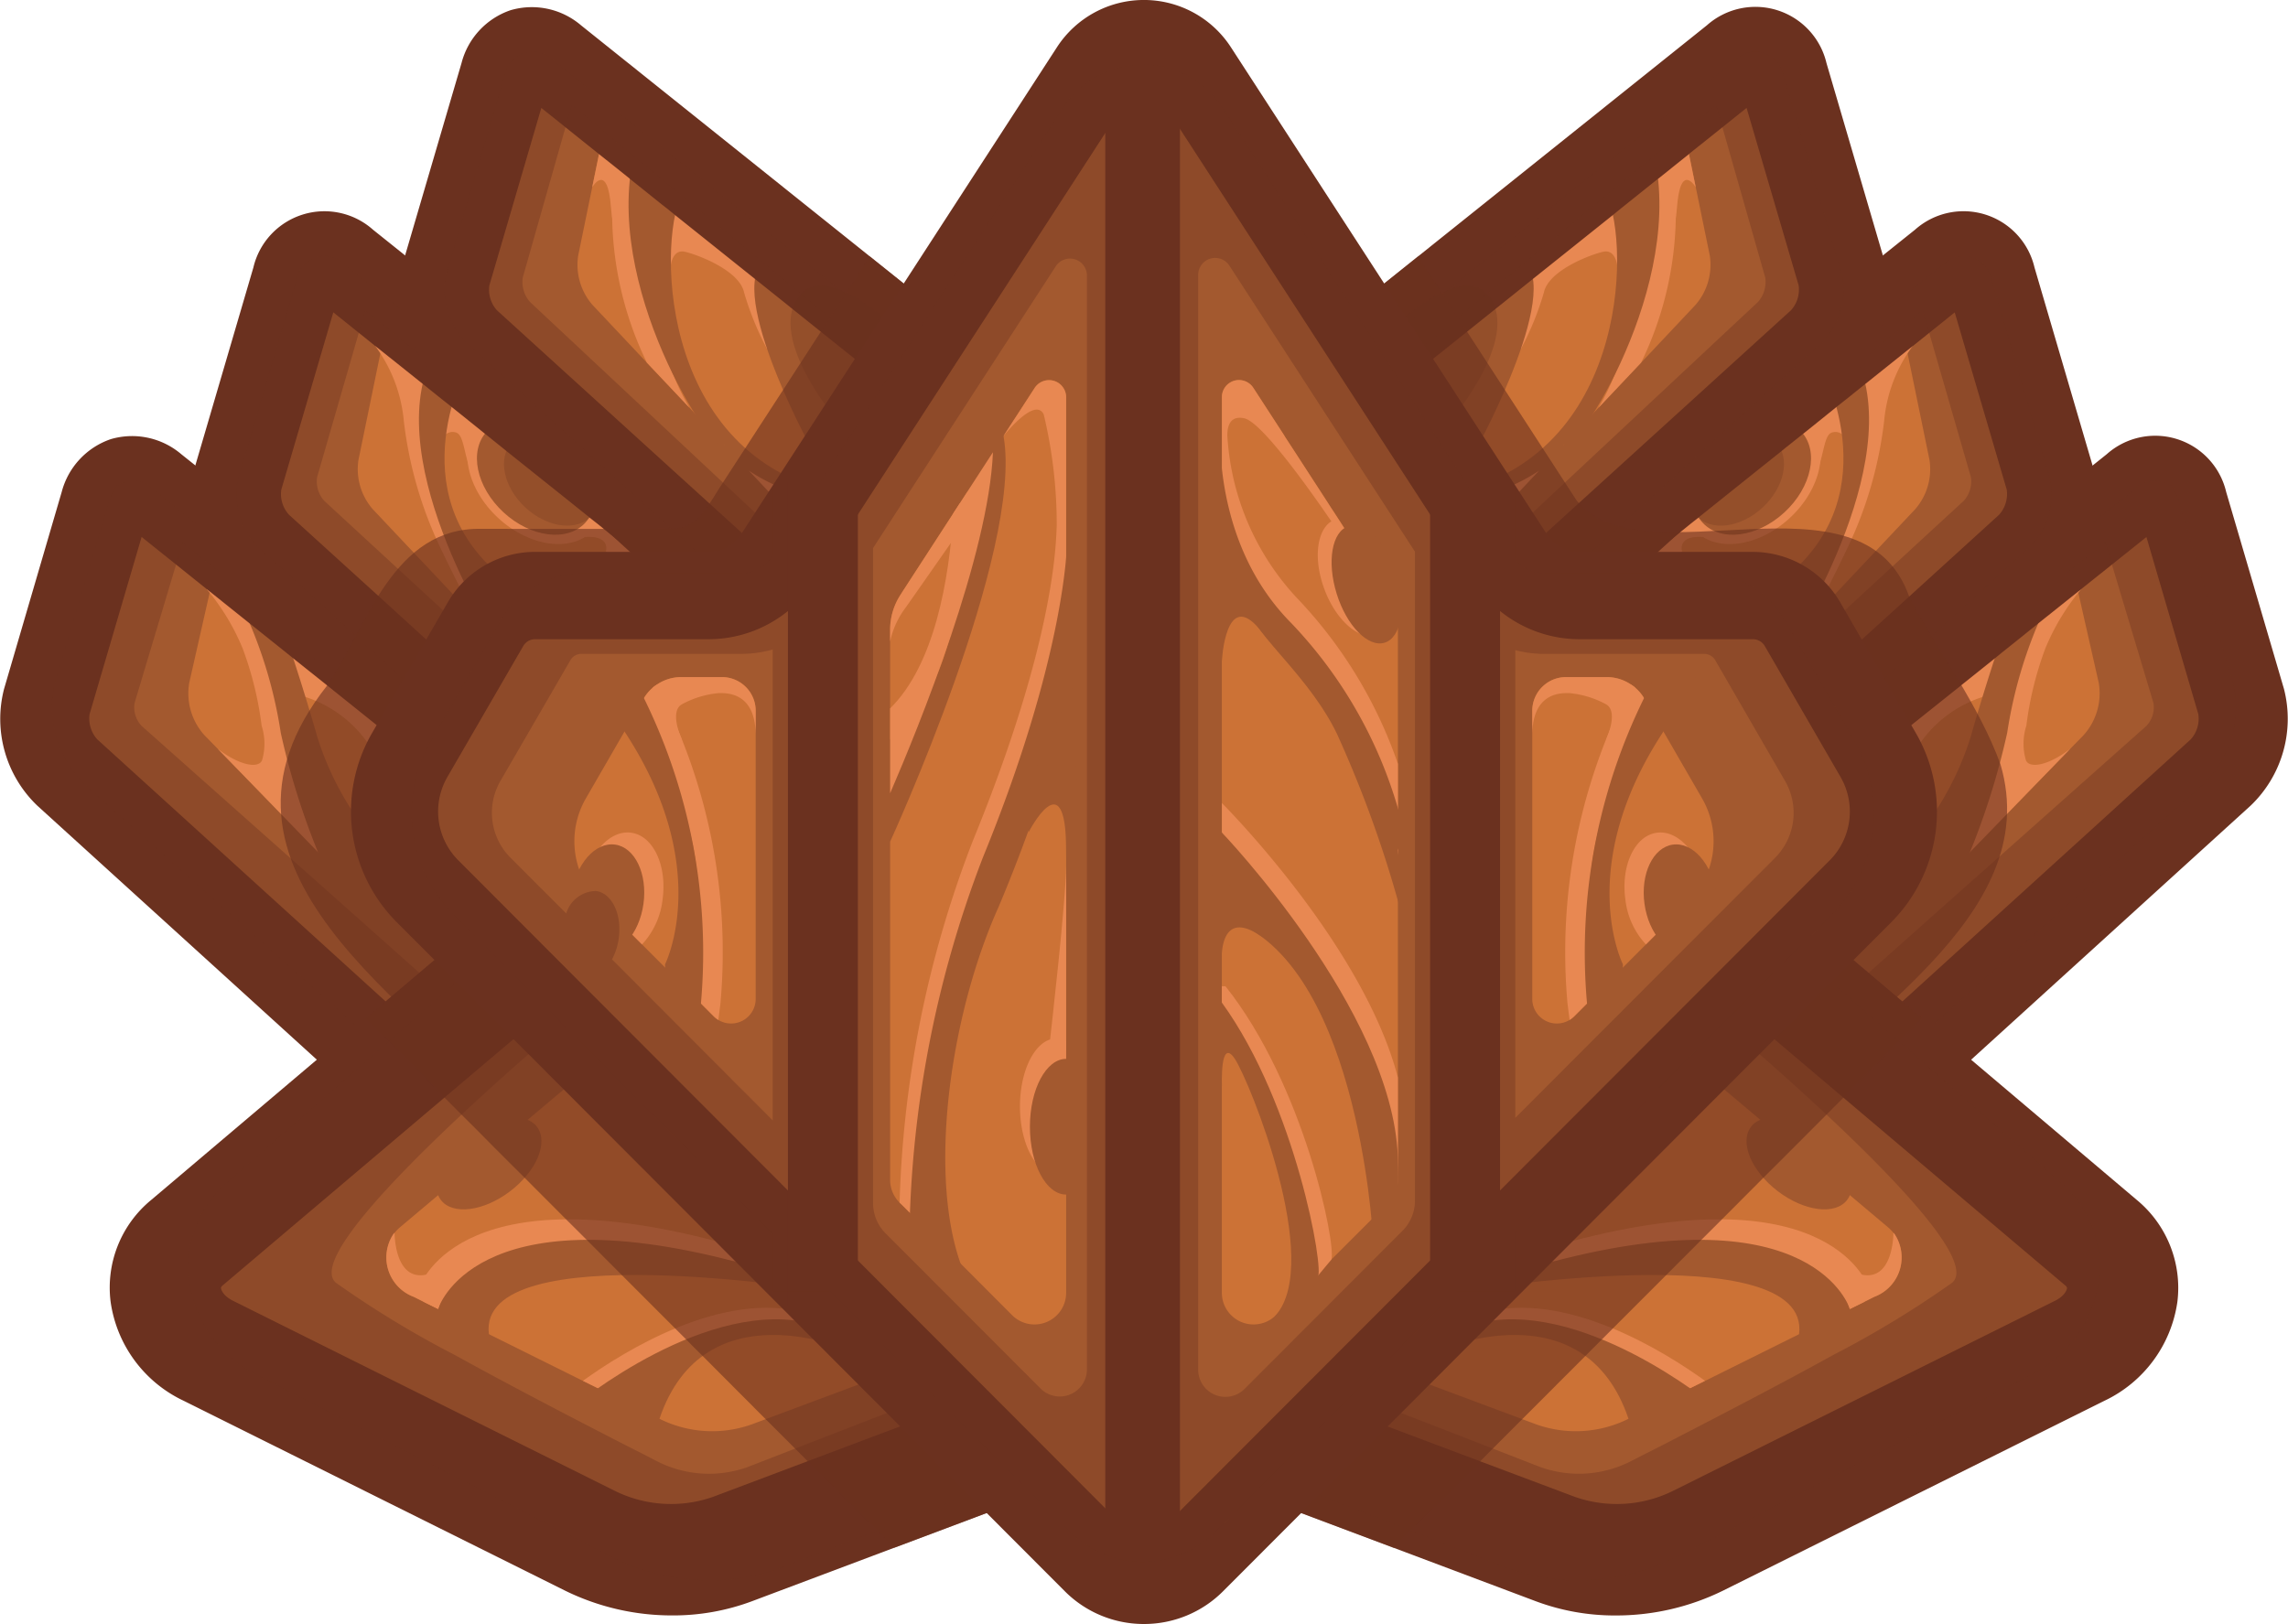 <svg xmlns="http://www.w3.org/2000/svg" viewBox="0 0 100 71"><defs><style>.cls-1{fill:#a3592f;}.cls-2{fill:#cc7236;}.cls-3{fill:#e88852;}.cls-4,.cls-5,.cls-6,.cls-7{fill:#6b311f;}.cls-5{opacity:0.37;}.cls-6{opacity:0.25;}.cls-7{opacity:0.6;}</style></defs><g id="Layer_1" data-name="Layer 1"><path class="cls-1" d="M28.148,38.55,20.639,49.026l-.359.507L2.941,33.771A3.284,3.284,0,0,1,2.043,30.672l2.525-8.609a1.586,1.586,0,0,1,.457-.758,1.243,1.243,0,0,1,1.681.082Z"/><path class="cls-2" d="M20.683,44.15,8.94,32.148a2.732,2.732,0,0,1-.67-2.291L9.679,23.635a.765.765,0,0,1,1.376-.435L25.514,36.339Z"/><path class="cls-3" d="M13.129,30.404a5.352,5.352,0,0,1,2.873,1.98c.77,1.391,1.783-.165,1.851-.327S14.171,27.861,14.171,27.861H12.272Z"/><path class="cls-3" d="M9.031,25.751A9.918,9.918,0,0,1,10.61,28.36a14.975,14.975,0,0,1,.825,3.367,2.578,2.578,0,0,1,.018,1.515c-.154.359-.958.245-1.938-.506l4.368,4.503,4.427,4.572-1.675-4.216a13.054,13.054,0,0,1-3.607-5.702c-.978-3.442-2.053-6.341-2.053-6.341Z"/><path class="cls-1" d="M10.01,25.403a19.801,19.801,0,0,1,2.262,6.641,32.415,32.415,0,0,0,3.356,8.809l2.682,2.556.837-1.281L17.472,37.912a13.054,13.054,0,0,1-3.607-5.702c-.978-3.442-2.053-6.341-2.053-6.341Z"/><path class="cls-4" d="M17.691,32.385l-.114.207L20.449,34.889ZM29.97,37.879a1.919,1.919,0,0,0-.609-.857l-.745-.595-5.664-4.534-3.395-2.722-3.275-2.624-5.947-4.758L8.539,20.349l-.615-.491A3.316,3.316,0,0,0,4.845,19.198a3.333,3.333,0,0,0-2.149,2.313L.177,30.121a5.247,5.247,0,0,0,1.453,5.101L18.969,50.984a1.946,1.946,0,0,0,1.311.507c.065,0,.136-.005.201-.011a1.964,1.964,0,0,0,1.382-.807l1.045-1.457,2.448-3.421,2.976-4.152,1.398-1.953A1.954,1.954,0,0,0,29.97,37.879ZM19.97,46.614,4.252,32.325A1.36,1.36,0,0,1,3.915,31.223l2.274-7.747,1.507,1.206,1.333,1.069.147.115L10.906,27.251l.914.731.675.54.316.256L14.301,29.968l3.199,2.564.076.06L20.449,34.889l3.988,3.197.696.557.348.278-.239.333-2.677,3.743-2.454,3.421Zm-2.28-14.229-.114.207L20.449,34.889Z"/><path class="cls-5" d="M25.471,36.406l-3.819-3.055-.005-.005L21.641,33.34l-3.074-2.461L15.291,28.261l-5.637-4.512-1.121-.9L6.706,21.386a1.243,1.243,0,0,0-1.681-.082,3.233,3.233,0,0,0-.272.66l-2.334,7.78a4.67,4.67,0,0,0,1.344,4.61L19.802,48.611a1.763,1.763,0,0,0,.838.415l.865-1.211,2.454-3.421,2.742-3.819L27.843,38.981l.305-.431ZM7.979,23.738,9.404,24.856l.283.218.468.366.218.169h.005l.86.682h.005l.99.78.005.005,1.012.786,1.561,1.222,1.67,1.309L18.11,31.665l6.937,5.429.778.611-.691.938-.223.306-2.704,3.694L20.726,44.661l-2.046-1.817-3.77-3.355L12.516,37.361,6.189,31.736a1.185,1.185,0,0,1-.31-.993l1.817-6.062Z"/><path class="cls-1" d="M36.521,28.735,28.654,39.718,11.319,23.956a3.068,3.068,0,0,1-.735-1.075,3.19,3.19,0,0,1-.163-2.024l2.525-8.609a1.254,1.254,0,0,1,2.138-.677Z"/><path class="cls-2" d="M26.981,33.601l-10.687-11.337a2.669,2.669,0,0,1-.629-2.145l1.189-5.785c.148-.718.698-.892,1.23-.389L31.222,26.376Z"/><path class="cls-3" d="M20.458,26.387s-.76-1.48-1.222-2.465a17.565,17.565,0,0,1-1.587-5.521,6.497,6.497,0,0,0-1.248-3.273s.978-.905,1.07-.734S19.419,16.839,19.419,16.839l-.272,2.585v1.591l.756,2.615,2.168,1.921-1.233.566Z"/><path class="cls-3" d="M19.109,19.636s.21-.889.807-.733.147,2.168,1.972,3.38c.787-.051.76-.691.183-.951s.346-4.494.346-4.494l-2.998-.318Z"/><path class="cls-3" d="M24.158,23.375a11.281,11.281,0,0,0,1.588.099c.956,0,.73.653.73.653L29.248,25.937,27.594,22.448l-2.685-1.185Z"/><path class="cls-1" d="M21.672,27.984S16.292,19.653,19.143,15.117l1.323.781s-3.12,5.565,1.457,9.323S21.672,27.984,21.672,27.984Z"/><ellipse class="cls-3" cx="23.425" cy="20.864" rx="2.43" ry="3.411" transform="translate(-7.797 23.901) rotate(-47.247)"/><ellipse class="cls-1" cx="23.425" cy="20.864" rx="2.09" ry="2.934" transform="translate(-7.797 23.901) rotate(-47.247)"/><ellipse class="cls-6" cx="24.111" cy="20.95" rx="1.689" ry="2.369" transform="translate(-7.64 24.432) rotate(-47.247)"/><path class="cls-4" d="M26.428,23.121h-.044l.343.273ZM37.843,27.3a.839.839,0,0,0-.103-.093l-3.395-2.717-3.254-2.608L29.214,20.382l-9.788-7.84-1.719-1.375-1.404-1.124a3.192,3.192,0,0,0-5.229,1.653L8.55,20.306a.128.128,0,0,0-.011.044,4.921,4.921,0,0,0-.005,2.499,5.344,5.344,0,0,0,.892,1.91,5.075,5.075,0,0,0,.582.644l.005.005.239.218,1.104.998.005.005,1.05.96.305.273,1.834,1.67,3.101,2.821.038.033L20.449,34.889l3.814,3.47.647.589.332.306,1.458,1.32.647.589a1.946,1.946,0,0,0,.985.48,2.065,2.065,0,0,0,.321.027,1.282,1.282,0,0,0,.207-.011,1.958,1.958,0,0,0,1.382-.802L36.428,32.216,37.571,30.617l.533-.742A1.952,1.952,0,0,0,37.843,27.3ZM28.616,36.428l-.267.371-5.397-4.905-3.259-2.963L16.559,26.073l-3.928-3.568a1.343,1.343,0,0,1-.337-1.097l2.274-7.753,1.115.895.718.578.25.196L18.474,16.781l.854.687.022.016.386.306,1.088.873.37.3.756.606.18.147,2.595,2.073,1.034.829.016.016.354.278.256.207.343.273,2.116,1.697,2.133,1.708.212.169,2.214,1.773.457.366-.337.469Z"/><path class="cls-5" d="M33.044,25.947l-3.553-2.842-1.491-1.195-.022-.016-.022-.016L26.042,20.349l-.005-.005-.773-.622-.016-.016-.147-.115-.261-.207-.027-.022-.707-.567-.005-.005-.952-.758-.005-.005-.832-.666-.767-.617-3.275-2.624h-.005l-.484-.393h-.005l-.005-.005-.109-.087-.103-.087-2.47-1.975a1.254,1.254,0,0,0-2.138.677l-2.525,8.609a2.647,2.647,0,0,0-.087.933c.005.082.011.158.022.24a.422.422,0,0,1,.011.082c.016.076.027.153.049.235a3.202,3.202,0,0,0,.169.535.256.256,0,0,0,.027.055,3.032,3.032,0,0,0,.707,1.02l4.233,3.852,3.139,2.853L21.641,33.34l.005.005.005.005,3.656,3.323L27.843,38.981l.811.737,1.317-1.839,5.005-6.989,1.143-1.593.403-.562ZM15.966,13.579l.892.726.272.218,1.137.922.06.049.441.355.849.693.413.333,1.523,1.233.408.333.131.109.642.518h.005L26.004,21.719l.065.055.005.005.098.082.239.191,1.322,1.069.288.235.044.038.011.011,3.955,3.203,1.828,1.484-.457.649-.31.436-4.347,6.149-8.319-7.666-3.069-2.826-3.188-2.941a1.264,1.264,0,0,1-.31-1.031l1.823-6.312Z"/><path class="cls-1" d="M45.618,19.798,37.751,30.781,20.416,15.019a3.258,3.258,0,0,1-.898-3.099l2.524-8.609a1.253,1.253,0,0,1,2.138-.677Z"/><path class="cls-2" d="M40.825,17.438l-4.238,7.229L34.91,22.894l-2.182-2.319-2.595-2.75L28.273,15.856l-2.378-2.526a2.672,2.672,0,0,1-.626-2.15L26.456,5.397c.147-.72.702-.889,1.23-.387Z"/><path class="cls-3" d="M25.883,8.187s.672-1.149.822.903.773-.501.773-.501l.119-2.994L26.181,6.738Z"/><path class="cls-3" d="M30.134,17.826,28.273,15.856A15.044,15.044,0,0,1,26.88,7.317c.963-5.003,2.448,1.069,2.448,1.069C28.452,8.905,27.865,14.001,30.134,17.826Z"/><path class="cls-3" d="M29.322,11.583s.074-.689.599-.578,2.389.804,2.598,1.775a12.938,12.938,0,0,0,1.011,2.483l1.343-3.426L30.53,8.425l-1.282.222S28.75,10.608,29.322,11.583Z"/><path class="cls-1" d="M31.631,19.411c-.061,1.007-5.155-6.314-3.985-12.367C28.614,2.037,30.095,8.11,30.095,8.11c-1.208.721-1.872,10.228,4.861,12.962,5.907,2.398-1.928,1.305-1.928,1.305Z"/><path class="cls-1" d="M35.179,19.059s-4.263-8.045-.95-7.861,5.32,2.912,5.013,3.494-2.718,3.594-2.718,3.594Z"/><path class="cls-4" d="M46.837,18.271l-5.566-4.457-3.259-2.608L25.395,1.107A3.31,3.31,0,0,0,22.315.446a3.316,3.316,0,0,0-2.144,2.313l-2.465,8.408-.06.196a4.829,4.829,0,0,0-.093,2.182v.005a.847.847,0,0,0,.022.115,5.345,5.345,0,0,0,.631,1.67v.005a.005.005,0,0,0,.005.005c.016.033.038.065.054.098a5.097,5.097,0,0,0,.43.589,3.813,3.813,0,0,0,.408.431l.043.038.005.005.245.224.517.469,1.246,1.129.354.327.495.447.316.289,2.454,2.231,1.017.922.033.033.326.295.272.246.299.273,2.307,2.101.005.005,1.752,1.588.011.011,2.291,2.079.43.398,1.453,1.315L36.428,32.216l.016.011a1.942,1.942,0,0,0,1.306.507,1.316,1.316,0,0,0,.207-.011,1.936,1.936,0,0,0,1.377-.802L47.201,20.939A1.955,1.955,0,0,0,46.837,18.271ZM34.111,24.834l-3.101-2.821L29.214,20.382l-7.492-6.814a1.338,1.338,0,0,1-.332-1.097l2.269-7.753,1.056.846,1.464,1.173.707.562.626.502.022.022L28.942,8.952l.212.164.354.289,3.493,2.793,1.317,1.053.316.256,1.24.993,2.225,1.779.261.213.773.617,1.279,1.026h.005L42.87,20.104l.082.065-4.445,6.203-.511.709-.152.218-.403.562Z"/><path class="cls-5" d="M40.199,15.461l-.511-.415a.005.005,0,0,1-.005-.005l-.441-.349-2.296-1.839-.223-.175-.005-.005-1.719-1.38-.005-.005L30.661,7.823,29.818,7.146,28.545,6.126l-.533-.426-.386-.306-.773-.622-2.671-2.139a1.253,1.253,0,0,0-2.138.677l-2.524,8.609a2.761,2.761,0,0,0-.065.306,3.109,3.109,0,0,0-.027.316,3.175,3.175,0,0,0,.016.453q.016.147.049.311a.896.896,0,0,0,.054.207,3.083,3.083,0,0,0,.871,1.506l1.997,1.817.005.005,1.736,1.582h.005l1.61,1.462v.005l.005.005,2.182,1.98.022.016.022.016,1.322,1.206L32.707,26.198l3.411,3.099,1.453,1.32.18.164,7.867-10.983Zm-2.193,11.632-.011-.011-3.319-3.104-3.079-2.881-8.433-7.895a1.324,1.324,0,0,1-.316-1.069L24.715,5.564l.277-.966L26.385,5.744l.506.42.223.18.441.366.136.115,1.561,1.282v.005l.522.426.016.016,3.542,2.919,1.273,1.048.397.327,1.268,1.048,2.236,1.844.337.273.653.54L40.743,17.578l2.47,2.035-.343.491-4.363,6.269Z"/><path class="cls-6" d="M36.523,18.287s-2.925-3.436-1.651-5.28,4.998,1.851,4.823,2.121S36.523,18.287,36.523,18.287Z"/><path class="cls-3" d="M34.91,22.894l-2.182-2.319a8.2,8.2,0,0,0,1.458.769C37.538,22.709,36.467,22.943,34.91,22.894Z"/><path class="cls-1" d="M71.851,38.55,79.359,49.026l.359.507L97.058,33.771a3.284,3.284,0,0,0,.898-3.099L95.431,22.063a1.586,1.586,0,0,0-.457-.758,1.243,1.243,0,0,0-1.681.082Z"/><path class="cls-2" d="M79.316,44.15,91.059,32.148a2.732,2.732,0,0,0,.67-2.291L90.319,23.635a.765.765,0,0,0-1.376-.435L74.485,36.339Z"/><path class="cls-3" d="M86.87,30.404a5.352,5.352,0,0,0-2.873,1.98c-.77,1.391-1.783-.165-1.851-.327s3.681-4.195,3.681-4.195h1.899Z"/><path class="cls-3" d="M90.967,25.751A9.918,9.918,0,0,0,89.389,28.36a14.975,14.975,0,0,0-.825,3.367,2.578,2.578,0,0,0-.018,1.515c.154.359.958.245,1.938-.506l-4.368,4.503-4.427,4.572,1.675-4.216a13.054,13.054,0,0,0,3.607-5.702c.978-3.442,2.053-6.341,2.053-6.341Z"/><path class="cls-1" d="M89.988,25.403a19.801,19.801,0,0,0-2.262,6.641,32.415,32.415,0,0,1-3.356,8.809l-2.682,2.556-.837-1.281,1.675-4.216a13.054,13.054,0,0,0,3.607-5.702c.978-3.442,2.053-6.341,2.053-6.341Z"/><path class="cls-4" d="M85.444,29.532l-3.101,2.821-.038.033.12.207.071-.06,3.205-2.559ZM99.824,30.121l-2.525-8.609a3.186,3.186,0,0,0-5.223-1.653l-.62.496-1.79,1.435-5.947,4.763-3.275,2.619-3.395,2.722L71.385,36.428l-.745.595a1.928,1.928,0,0,0-.615.851,1.951,1.951,0,0,0,.245,1.817l1.398,1.953,2.976,4.152,2.448,3.421,1.045,1.457a1.964,1.964,0,0,0,1.376.807c.071.005.136.011.207.011a1.956,1.956,0,0,0,1.311-.507L98.366,35.222A5.25,5.25,0,0,0,99.824,30.121ZM74.519,38.921l.348-.278.696-.557,3.972-3.181,2.889-2.313.071-.06,3.205-2.559,1.48-1.184.005-.005.321-.262.675-.54.903-.726.005-.005L90.825,25.865l.131-.098.011-.016,1.338-1.069,1.507-1.206,2.269,7.747a1.355,1.355,0,0,1-.332,1.102l-15.718,14.289-.141-.196L77.435,42.997,74.753,39.254Zm10.925-9.39-3.101,2.821-.038.033-2.769,2.521,2.889-2.313.071-.06,3.205-2.559Z"/><path class="cls-5" d="M97.582,29.745l-2.334-7.78a3.235,3.235,0,0,0-.272-.66,1.243,1.243,0,0,0-1.681.082l-1.834,1.468-1.115.895-5.637,4.512-3.275,2.619L78.36,33.34l-.005.005-.005.005L74.53,36.406l-2.677,2.144.305.431,1.143,1.593,2.742,3.819,2.448,3.421.871,1.211a1.763,1.763,0,0,0,.838-.415L96.238,34.355A4.67,4.67,0,0,0,97.582,29.745Zm-15.691,1.926L83.518,30.394l1.67-1.304,1.561-1.228,1.007-.786,1.001-.786h.005l.86-.682H89.628l.218-.169.005-.005.446-.344.299-.235,1.425-1.118.283.944L94.122,30.743a1.186,1.186,0,0,1-.31.993l-6.333,5.63-2.389,2.122L81.32,42.844,79.274,44.661l-1.48-2.024-2.704-3.688-.223-.306-.691-.938.778-.611Z"/><path class="cls-1" d="M63.478,28.735l7.867,10.983L88.679,23.956a3.068,3.068,0,0,0,.735-1.075,3.19,3.19,0,0,0,.163-2.024l-2.525-8.609a1.254,1.254,0,0,0-2.138-.677Z"/><path class="cls-2" d="M73.017,33.601l10.687-11.337a2.669,2.669,0,0,0,.629-2.145l-1.189-5.785c-.148-.718-.698-.892-1.23-.389L68.777,26.376Z"/><path class="cls-3" d="M79.54,26.387s.76-1.48,1.222-2.465a17.565,17.565,0,0,0,1.587-5.521A6.497,6.497,0,0,1,83.597,15.127s-.978-.905-1.071-.734-1.947,2.445-1.947,2.445l.272,2.585v1.591l-.756,2.615-2.168,1.921,1.233.566Z"/><path class="cls-3" d="M80.89,19.636s-.21-.889-.807-.733-.147,2.168-1.972,3.38c-.787-.051-.76-.691-.183-.951s-.346-4.494-.346-4.494l2.998-.318Z"/><path class="cls-3" d="M75.84,23.375a11.281,11.281,0,0,1-1.588.099c-.956,0-.73.653-.73.653L70.751,25.937l1.654-3.489,2.685-1.185Z"/><path class="cls-1" d="M78.326,27.984s5.38-8.332,2.53-12.867l-1.323.781s3.12,5.565-1.457,9.323S78.326,27.984,78.326,27.984Z"/><ellipse class="cls-3" cx="76.574" cy="20.864" rx="3.411" ry="2.43" transform="translate(6.183 57.525) rotate(-42.753)"/><ellipse class="cls-1" cx="76.574" cy="20.864" rx="2.934" ry="2.09" transform="translate(6.183 57.525) rotate(-42.753)"/><ellipse class="cls-6" cx="75.888" cy="20.95" rx="2.369" ry="1.689" transform="translate(5.943 57.083) rotate(-42.753)"/><path class="cls-4" d="M91.456,20.355a.159.159,0,0,0-.011-.049L88.921,11.696a3.186,3.186,0,0,0-5.223-1.653l-1.404,1.124-1.719,1.375L70.743,20.415l-1.834,1.468L65.656,24.491l-3.395,2.717a.614.614,0,0,0-.109.098,1.951,1.951,0,0,0-.261,2.57l.533.747L63.567,32.216l6.192,8.642a1.958,1.958,0,0,0,1.377.802,1.351,1.351,0,0,0,.207.011,2.195,2.195,0,0,0,.326-.027,1.946,1.946,0,0,0,.985-.48l.647-.589L74.753,39.254l.337-.306.647-.589,3.798-3.454,2.769-2.521.038-.033,3.101-2.821,1.839-1.67.299-.273,1.061-.966,1.099-.998.239-.218.005-.005a4.521,4.521,0,0,0,.588-.649,5.375,5.375,0,0,0,.887-1.899A4.921,4.921,0,0,0,91.456,20.355ZM66.14,29.106l.457-.366,2.214-1.773.212-.169,2.122-1.702,2.106-1.68.365-.295.256-.207.354-.278.016-.016,1.034-.829,2.59-2.073.18-.147.762-.606.37-.295,1.088-.878.386-.306.022-.016.854-.687,1.823-1.457.25-.196.718-.578,1.115-.895,2.274,7.753a1.362,1.362,0,0,1-.337,1.097l-3.928,3.574-3.139,2.853L77.049,31.894,71.652,36.799l-.267-.371-4.913-6.853ZM73.839,22.876l-.267.246-.321.295.365-.295.256-.207C73.861,22.903,73.85,22.886,73.839,22.876Z"/><path class="cls-5" d="M89.579,20.857l-2.525-8.609a1.254,1.254,0,0,0-2.138-.677l-2.476,1.98-.212.169-.005.005h-.005l-.495.398-.027.022-3.237,2.597-.767.617-.832.666-.005.005-.952.758-.005.005-.267.213-.43.349h-.005l-.011.005-.283.229-.19.153-.756.606-1.91,1.528-.022.016L72,21.91l-1.491,1.195-3.553,2.842-3.477,2.788.403.562L65.025,30.89l5,6.984,1.322,1.844.811-.737,2.535-2.308,3.656-3.323.005-.005.005-.005,2.943-2.679L84.443,27.808l4.238-3.852a3.032,3.032,0,0,0,.707-1.02.256.256,0,0,0,.027-.055,3.805,3.805,0,0,0,.169-.535c.022-.082.033-.158.049-.235a.422.422,0,0,1,.011-.082c.011-.082.016-.158.022-.24A2.647,2.647,0,0,0,89.579,20.857Zm-5.544-7.278.283.971,1.823,6.312a1.264,1.264,0,0,1-.31,1.031l-3.194,2.941-3.063,2.826-8.319,7.666-4.347-6.149-.31-.436-.457-.649,1.834-1.484,3.95-3.208.011-.005.033-.027.299-.246,1.317-1.064.239-.196.109-.087.065-.055,3.264-2.646.642-.524.136-.109.408-.327,1.523-1.238.414-.333.849-.693.441-.355.049-.038,1.148-.933.267-.213Z"/><path class="cls-1" d="M54.381,19.798l7.867,10.983L79.582,15.019a3.258,3.258,0,0,0,.898-3.099L77.955,3.311a1.253,1.253,0,0,0-2.138-.677Z"/><path class="cls-2" d="M59.174,17.438l4.238,7.229L65.088,22.894l2.182-2.319L69.865,17.826,71.726,15.856l2.378-2.526a2.672,2.672,0,0,0,.626-2.15L73.543,5.397c-.147-.72-.702-.889-1.23-.387Z"/><path class="cls-3" d="M74.115,8.187s-.672-1.149-.822.903-.773-.501-.773-.501L72.401,5.596l1.417,1.142Z"/><path class="cls-3" d="M69.865,17.826,71.726,15.856a15.044,15.044,0,0,0,1.393-8.539c-.963-5.003-2.448,1.069-2.448,1.069C71.546,8.905,72.134,14.001,69.865,17.826Z"/><path class="cls-3" d="M70.677,11.583s-.074-.689-.599-.578-2.389.804-2.598,1.775a12.938,12.938,0,0,1-1.011,2.483L65.126,11.837,69.469,8.425l1.282.222S71.248,10.608,70.677,11.583Z"/><path class="cls-1" d="M68.367,19.411c.061,1.007,5.155-6.314,3.985-12.367C71.385,2.037,69.904,8.11,69.904,8.11c1.208.721,1.872,10.228-4.861,12.962-5.907,2.398,1.928,1.305,1.928,1.305Z"/><path class="cls-1" d="M64.82,19.059s4.263-8.045.95-7.861-5.32,2.912-5.013,3.494,2.718,3.594,2.718,3.594Z"/><path class="cls-4" d="M82.348,11.364l-.054-.196L79.829,2.76A3.192,3.192,0,0,0,74.601,1.107L61.984,11.205,58.73,13.813l-5.566,4.457a1.961,1.961,0,0,0-.37,2.668l7.867,10.983a1.958,1.958,0,0,0,1.382.802,1.248,1.248,0,0,0,.201.011A1.946,1.946,0,0,0,63.556,32.227l.011-.011L65.025,30.89l1.447-1.315.435-.398L69.198,27.093l.011-.011,1.746-1.582,2.296-2.084.321-.295.267-.246.326-.3.038-.033,1.017-.922,2.448-2.226.316-.289.495-.453.359-.322,1.246-1.129.517-.475.245-.224.005-.005.038-.033a3.919,3.919,0,0,0,.413-.436,4.828,4.828,0,0,0,.419-.573c.016-.027.033-.055.049-.087a.075.075,0,0,0,.016-.022A5.407,5.407,0,0,0,82.419,13.666a.853.853,0,0,0,.022-.115A4.78,4.78,0,0,0,82.348,11.364ZM62,27.088l-.321-.447-4.636-6.471.087-.065,2.454-1.97,1.284-1.026.767-.617.261-.213,2.225-1.779,1.24-.993.321-.256L67,12.193l3.493-2.793.348-.284.212-.169,1.409-1.129.027-.016.626-.502.702-.562V6.732L75.281,5.564l1.056-.846,2.274,7.753a1.343,1.343,0,0,1-.337,1.097l-7.53,6.847-1.752,1.593-3.107,2.826-3.33,3.028-.403-.557Z"/><path class="cls-5" d="M80.553,12.275c-.005-.027-.005-.055-.011-.082-.016-.093-.038-.186-.06-.273L77.958,3.311a1.253,1.253,0,0,0-2.138-.677L73.148,4.773l-.773.622-.386.306-.533.426L70.183,7.146l-.843.677L65.009,11.287l-.005.005L63.279,12.673l-.005.005-.218.175-2.296,1.839-.446.355a.005.005,0,0,1-.005.005l-.511.409-5.414,4.337,7.867,10.983.174-.158,1.458-1.326,3.411-3.099,3.384-3.083L72,21.91l.022-.016.022-.016,2.171-1.975,1.638-1.489,1.73-1.571.005-.005,1.997-1.817a3.083,3.083,0,0,0,.871-1.506.896.896,0,0,0,.054-.207q.033-.164.049-.311a3.181,3.181,0,0,0,.016-.453A2.218,2.218,0,0,0,80.553,12.275ZM59.258,17.578l1.246-1.026.653-.535.337-.278,2.236-1.844,1.268-1.048.397-.327,1.273-1.048L70.21,8.554l.016-.016.522-.426V8.106l1.561-1.282.136-.115.441-.366.223-.18.506-.42,1.393-1.146.272.966,1.872,6.569a1.325,1.325,0,0,1-.316,1.069l-8.439,7.895-3.074,2.881-3.324,3.11-.005.005-.316-.453L57.13,20.104l-.343-.491Z"/><path class="cls-6" d="M63.475,18.287s2.925-3.436,1.651-5.28-4.998,1.851-4.823,2.121S63.475,18.287,63.475,18.287Z"/><path class="cls-3" d="M65.088,22.894l2.182-2.319a8.2,8.2,0,0,1-1.458.769C62.46,22.709,63.532,22.943,65.088,22.894Z"/><path class="cls-7" d="M37.348,12.226c-1.846,2.864-3.893,6.008-5.751,8.871-.535.79-1.02,1.941-2.106,2.008-.253.032-8.204.011-8.461.016-3.835-.073-4.979,4.2-6.73,6.847-6.377,8.072,3.872,13.876,8.607,19.248l2.448-3.421c-2.058-2.038-5.894-5.927-7.982-7.998-1.958-1.859-.432-4.316.735-6.132.725-1.247,1.595-2.75,2.318-4.005.191-.722,2.919-.258,3.406-.382,4.665.077,9.257.725,11.55-4.381,1.69-2.631,4.197-6.473,5.887-9.084l-3.259-2.608Z"/><path class="cls-7" d="M87.43,33.405c-.948-2.594-2.698-4.891-3.988-7.327-2.072-5.833-11.602-.618-14.533-4.195-2.264-3.494-4.66-7.189-6.926-10.678L58.73,13.813c1.684,2.602,4.188,6.461,5.887,9.079,2.285,5.115,6.894,4.46,11.551,4.386.482.125,3.207-.34,3.406.382.716,1.26,1.597,2.758,2.318,4.01,1.162,1.81,2.686,4.279.734,6.127-2.105,2.068-5.913,5.951-7.981,7.998l2.448,3.421C80.617,44.737,89.436,40.172,87.43,33.405Z"/><path class="cls-1" d="M71.952,37.496,91.819,54.32c1.589,1.346,1.126,3.714-.927,4.736L74.236,67.349a7.957,7.957,0,0,1-6.256.375L50.059,60.982Z"/><path class="cls-2" d="M55.594,57.962,67.145,62.273a5.149,5.149,0,0,0,4.032-.246l.495-.246,2.851-1.413s.005-.005.005,0l4.886-2.428,1.436-.715.631-.311.435-.218a1.839,1.839,0,0,0,.876-2.761l-.038-.038a1.932,1.932,0,0,0-.234-.24L69.724,42.882Z"/><path class="cls-3" d="M64.691,55.562s15.332-2.515,14.777,1.871c-.022.18-.044.349-.054.507l2.067-1.026.207-.584s-1.513-5.09-13.014-2.062Z"/><path class="cls-1" d="M80.851,57.227s-1.514-5.087-13.014-2.063l-3.985,1.294S79.186,53.943,78.631,58.329s1.409,1.165,1.409,1.165Z"/><path class="cls-3" d="M63.287,58.53s6.338-2.799,8.297,2.99c.033.093.06.18.087.262l2.851-1.413c-1.752-1.266-6.115-3.999-9.733-2.968C60.148,58.726,63.287,58.53,63.287,58.53Z"/><path class="cls-1" d="M74.894,61.462s-5.877-4.881-10.516-3.554S62.876,59.038,62.876,59.038s6.342-2.798,8.3,2.991,2.284,0,2.284,0Z"/><path class="cls-4" d="M93.388,52.457,84.024,44.53,73.518,35.631a2.429,2.429,0,0,0-2.465-.398,2.401,2.401,0,0,0-.876.6L50.525,56.909l-.522.567L48.333,59.261l-.049.055a2.427,2.427,0,0,0-.588,1.113,2.38,2.38,0,0,0-.005,1.108c.022.093.049.18.076.262a2.503,2.503,0,0,0,1.436,1.468l.794.3,10.92,4.103,6.208,2.335a9.85,9.85,0,0,0,3.498.622,10.588,10.588,0,0,0,4.695-1.091l16.654-8.293a5.673,5.673,0,0,0,3.194-4.332A4.986,4.986,0,0,0,93.388,52.457ZM73.153,65.164a5.535,5.535,0,0,1-4.32.278L64.693,63.888,54.318,59.981l.609-.655,1.115-1.195L70.025,43.133l1.496-1.609.626-.671,8.422,7.136,9.679,8.195c.098.076.092.115.092.142-.016.109-.141.355-.528.546Z"/><path class="cls-5" d="M91.614,54.143a4.883,4.883,0,0,0-1.523-2.439L83.023,45.534,71.657,35.61a2.145,2.145,0,0,0-.604-.376,2.2,2.2,0,0,0-2.503.562L49.998,56.326l-.528.578-1.235,1.369a2.471,2.471,0,0,0-.348.507,2.395,2.395,0,0,0-.201,1.615.078.078,0,0,0,.011.033,2.293,2.293,0,0,0,.658,1.146,2.214,2.214,0,0,0,.734.475l.909.355,1.387.535,10.278,3.983,4.059,1.577a8.967,8.967,0,0,0,3.243.595,9.538,9.538,0,0,0,4.358-1.048l15.457-7.933a.639.639,0,0,0,.103-.06.028.028,0,0,0,.022-.011A5.391,5.391,0,0,0,91.739,55.966,4.964,4.964,0,0,0,91.614,54.143Zm-6.3,1.942a43.466,43.466,0,0,1-5.18,3.148c-.517.284-1.045.573-1.572.857-1.899,1.02-3.803,2.008-5.18,2.717-.669.349-1.219.627-1.578.807-.316.164-.49.251-.49.251a4.992,4.992,0,0,1-4.01.267l-2.062-.802L54.927,59.326l-1.088-.42,16.545-18.305s.424.338,1.137.922c1.757,1.44,5.25,4.348,8.308,7.207C83.355,52.032,86.298,55.267,85.314,56.086Z"/><ellipse class="cls-1" cx="78.631" cy="50.863" rx="1.531" ry="2.639" transform="translate(-9.477 82.595) rotate(-52.704)"/><path class="cls-3" d="M80.85,57.226l.631-.311.435-.218a1.839,1.839,0,0,0,.876-2.761l-.038-.038s.011,2.122-1.382,1.828C80.382,55.518,80.627,56.593,80.85,57.226Z"/><path class="cls-1" d="M28.047,37.496,8.18,54.32c-1.589,1.346-1.126,3.714.927,4.736l16.656,8.293a7.957,7.957,0,0,0,6.256.375l17.922-6.742Z"/><path class="cls-2" d="M44.405,57.962,32.854,62.273a5.149,5.149,0,0,1-4.032-.246l-.495-.246-2.851-1.413s-.005-.005-.005,0L20.585,57.941l-1.436-.715-.631-.311-.435-.218a1.839,1.839,0,0,1-.876-2.761l.038-.038a1.931,1.931,0,0,1,.234-.24L30.275,42.882Z"/><path class="cls-3" d="M35.308,55.562s-15.332-2.515-14.777,1.871c.022.18.044.349.054.507l-2.067-1.026-.207-.584S19.823,51.241,31.325,54.269Z"/><path class="cls-1" d="M19.147,57.227s1.514-5.087,13.014-2.063l3.985,1.294s-15.333-2.516-14.778,1.87S19.959,59.494,19.959,59.494Z"/><path class="cls-3" d="M36.711,58.53s-6.338-2.799-8.297,2.99c-.033.093-.06.18-.087.262l-2.851-1.413c1.752-1.266,6.115-3.999,9.733-2.968C39.851,58.726,36.711,58.53,36.711,58.53Z"/><path class="cls-1" d="M25.104,61.462s5.877-4.881,10.516-3.554,1.503,1.13,1.503,1.13-6.342-2.798-8.3,2.991-2.284,0-2.284,0Z"/><path class="cls-4" d="M52.305,60.418a2.391,2.391,0,0,0-.588-1.102l-.054-.06L50.003,57.477l-.533-.573L29.823,35.833a2.375,2.375,0,0,0-.881-.6,2.427,2.427,0,0,0-2.465.398L15.977,44.525,6.613,52.457a4.96,4.96,0,0,0-1.779,4.452,5.661,5.661,0,0,0,3.194,4.332l16.654,8.293a10.588,10.588,0,0,0,4.695,1.091,9.821,9.821,0,0,0,3.493-.622l6.208-2.335,10.92-4.103.794-.3A2.465,2.465,0,0,0,52.228,61.798c.027-.082.054-.169.076-.262A2.427,2.427,0,0,0,52.305,60.418ZM9.66,56.326c-.005-.027-.005-.065.087-.142l9.679-8.2,8.422-7.131.626.671,1.502,1.609L43.953,58.132l1.115,1.2.609.649-10.375,3.901-4.14,1.56a5.538,5.538,0,0,1-4.32-.278l-16.654-8.293C9.801,56.68,9.676,56.435,9.66,56.326Z"/><path class="cls-5" d="M52.109,58.781v-.005a2.24,2.24,0,0,0-.348-.502l-1.235-1.364-.528-.584L31.445,35.795a2.198,2.198,0,0,0-2.503-.562,2.397,2.397,0,0,0-.598.376L16.978,45.528l-7.073,6.176A4.898,4.898,0,0,0,8.256,55.966,5.399,5.399,0,0,0,11.134,60.063c.005,0,.005.005.011.005.022.016.054.027.076.044L26.673,68.045a9.554,9.554,0,0,0,4.358,1.048,8.946,8.946,0,0,0,3.243-.595l4.064-1.577,10.278-3.983,1.382-.535.909-.355a2.28,2.28,0,0,0,.74-.469,2.319,2.319,0,0,0,.658-1.162c0-.005.005-.016.005-.022A2.391,2.391,0,0,0,52.109,58.781ZM20.172,48.731c3.052-2.853,6.545-5.761,8.303-7.207.713-.578,1.143-.922,1.143-.922L46.162,58.906l-1.094.426L34.753,63.331l-2.062.802a4.993,4.993,0,0,1-4.01-.267s-.174-.087-.484-.251c-.359-.18-.909-.458-1.583-.807-1.377-.709-3.281-1.697-5.174-2.717-.528-.284-1.056-.573-1.572-.857a43.462,43.462,0,0,1-5.18-3.148C13.703,55.267,16.646,52.032,20.172,48.731Z"/><ellipse class="cls-1" cx="21.368" cy="50.863" rx="2.639" ry="1.531" transform="translate(-26.45 23.348) rotate(-37.296)"/><path class="cls-3" d="M19.149,57.226l-.631-.311-.435-.218a1.839,1.839,0,0,1-.876-2.761l.038-.038s-.011,2.122,1.382,1.828C19.617,55.518,19.372,56.593,19.149,57.226Z"/><path class="cls-7" d="M84.024,44.53,83.023,45.534l-.724.72-3.912,3.923-1.317,1.315L75.254,53.314l-.892.889L72.827,55.742,70.493,58.077l-.479.48-.256.256-.468.469-2.758,2.761-1.289,1.288-.55.557-1.888,1.888-1.888,1.893L49.998,63.566,39.078,67.669l-.74-.747-1.148-1.146-1.888-1.893-.549-.551-1.289-1.288-2.753-2.761-.468-.464-.256-.262-.479-.48-2.334-2.335-.892-.895-.642-.644-.892-.889L22.93,51.492,21.613,50.177l-.789-.797-.653-.649-4.195-4.206,10.501-8.893a2.427,2.427,0,0,1,2.465-.398,2.198,2.198,0,0,1,2.503.562L49.998,56.326,68.551,35.795a2.2,2.2,0,0,1,2.503-.562,2.429,2.429,0,0,1,2.465.398Z"/><path class="cls-1" d="M81.32,38.962,63.85,56.459,52.111,68.216a2.985,2.985,0,0,1-4.228,0L36.146,56.459,18.681,38.962a4.931,4.931,0,0,1-.778-5.947l3.319-5.729A2.498,2.498,0,0,1,23.387,26.037h7.568a3.631,3.631,0,0,0,3.046-1.657l2.144-3.307L47.791,3.111a2.629,2.629,0,0,1,4.414-0l11.645,17.956,2.149,3.312a3.636,3.636,0,0,0,3.05,1.659h7.56a2.507,2.507,0,0,1,2.171,1.249l3.313,5.729A4.93,4.93,0,0,1,81.32,38.962Z"/><path class="cls-2" d="M33.028,31.081V43.668a1.074,1.074,0,0,1-1.834.764l-4.995-5.009a3.742,3.742,0,0,1-.593-4.517l2.089-3.617.43-.737a1.828,1.828,0,0,1,.413-.496c.054-.044.109-.082.163-.12a1.889,1.889,0,0,1,1.072-.333H31.559A1.473,1.473,0,0,1,33.028,31.081Z"/><path class="cls-2" d="M46.597,17.371v39.146a1.383,1.383,0,0,1-2.361.982l-2.497-2.504-2.269-2.27-.152-.147-.011-.011a1.403,1.403,0,0,1-.403-.982V27.529a2.799,2.799,0,0,1,.452-1.522l.114-.18,2.198-3.388.169-.256.114-.18L43.398,19.771l.462-.709V19.056l1.36-2.095A.748.748,0,0,1,46.597,17.371Z"/><path class="cls-2" d="M61.097,27.529V51.584a1.396,1.396,0,0,1-.332.906c-.027.027-.049.055-.071.076l-.011.011-.152.147-2.269,2.27-.071.071-2.427,2.433a1.296,1.296,0,0,1-.517.327,1.384,1.384,0,0,1-1.844-1.309V17.371a.747.747,0,0,1,1.377-.409l1.36,2.095v.005l.462.709L58.05,22.003l.114.18.169.256.19.289.37.578,1.638,2.521.114.18a2.867,2.867,0,0,1,.288.578A2.778,2.778,0,0,1,61.097,27.529Z"/><path class="cls-4" d="M49.998,71a4.873,4.873,0,0,1-3.46-1.433L17.335,40.313A6.855,6.855,0,0,1,16.255,32.058l3.32-5.731a4.412,4.412,0,0,1,3.812-2.2h7.568a1.722,1.722,0,0,0,1.449-.789l13.789-21.269a4.53,4.53,0,0,1,7.607-.001L67.595,23.337a1.726,1.726,0,0,0,1.453.791H76.608A4.432,4.432,0,0,1,80.423,26.322l3.317,5.735a6.854,6.854,0,0,1-1.073,8.255l-.001.001L53.457,69.567A4.875,4.875,0,0,1,49.998,71ZM23.387,27.946a.595.595,0,0,0-.516.295l-3.321,5.733a3.022,3.022,0,0,0,.478,3.637L49.23,66.865a1.086,1.086,0,0,0,1.536 0L79.973,37.611a3.022,3.022,0,0,0,.472-3.64L77.132,28.244a.602.602,0,0,0-.524-.298H69.048a5.521,5.521,0,0,1-4.646-2.527L50.609,4.151a.728.728,0,0,0-1.222,0L35.597,25.42a5.514,5.514,0,0,1-4.642,2.526Zm57.933,11.015h0Z"/><rect class="cls-4" x="48.307" y="2.262" width="3.264" height="65.502"/><rect class="cls-4" x="34.438" y="21.072" width="3.056" height="36.044"/><path class="cls-3" d="M46.597,24.529V17.371a.748.748,0,0,0-1.376-.409l-1.36,2.095v.005s1.368-1.744,1.757-.944a20.77,20.77,0,0,1,.568,4.869c-.037.642-.024,4.875-3.669,13.779a47.428,47.428,0,0,0-3.199,15.811l.152.147,2.269,2.27c-1.698-3.934-.718-11.217,1.474-16.084A65.509,65.509,0,0,0,46.597,28.784c.348-1.38.533-2.259.533-2.259Z"/><path class="cls-1" d="M39.748,55.646a47.936,47.936,0,0,1,3.207-18.15c3.643-8.902,3.678-13.733,3.678-13.733l.936,3.493a70.921,70.921,0,0,1-3.919,12.382c-2.472,5.493-3.399,14.054-.696,17.421S39.748,55.646,39.748,55.646Z"/><path class="cls-1" d="M38.904,36.798S44.757,24.056,43.859,19.059s-1.642,0-1.642,0S43.089,30.014,38.473,32.594l-.436,2.907Z"/><path class="cls-3" d="M43.398,19.771c-.185,4.496-3.226,11.976-4.494,14.911v-3.71c1.937-1.91,2.579-5.603,2.764-8.533Z"/><path class="cls-3" d="M31.488,43.87c-.033.256-.06.496-.093.72a1.069,1.069,0,0,1-.201-.158L29.938,43.172l-.022-1.015s2.144-4.223-1.768-10.17c-.163-.251-.316-.486-.452-.698l.43-.737a1.843,1.843,0,0,1,.577-.617A25.126,25.126,0,0,1,31.488,43.87Z"/><path class="cls-1" d="M29.066,42.159S31.209,37.933,27.298,31.985s.371-2.38.371-2.38a25.198,25.198,0,0,1,2.966,14.265c-.927,7.672-1.531,0-1.531,0Z"/><path class="cls-3" d="M46.597,45.523v5.701a.88.88,0,0,1-.435.115c-.876,0-1.583-1.326-1.583-2.968,0-1.637.707-2.968,1.583-2.968A.832.832,0,0,1,46.597,45.523Z"/><ellipse class="cls-1" cx="46.597" cy="49.259" rx="1.583" ry="2.967"/><path class="cls-3" d="M28.958,39.331a3.444,3.444,0,0,1-.898,1.959L26.2,39.423a3.743,3.743,0,0,1-.669-.911c.294-1.309,1.17-2.231,2.057-2.106C28.55,36.537,29.165,37.847,28.958,39.331Z"/><ellipse class="cls-1" cx="26.556" cy="39.298" rx="2.395" ry="1.583" transform="translate(-16.014 60.211) rotate(-82.115)"/><path class="cls-3" d="M33.028,31.081v1.08c0-1.899-1.252-1.86-1.605-1.86a4.152,4.152,0,0,0-1.601.48c-.593.302-.037,1.511-.037,1.511l-.12.442-1.028-1.953-.098-.726c.054-.044.109-.082.163-.12a1.889,1.889,0,0,1,1.072-.333H31.559A1.473,1.473,0,0,1,33.028,31.081Z"/><path class="cls-3" d="M42.266,23.034l-.707.704S40.52,25.227,39.595,26.547a3.784,3.784,0,0,0-.691,1.495v-.513a2.799,2.799,0,0,1,.452-1.522l.114-.18,2.198-3.388.169-.256.114-.18Z"/><path class="cls-3" d="M46.597,37.808v8.129l-.435.196-.267-.687S46.597,39.363,46.597,37.808Z"/><path class="cls-2" d="M66.97,31.081V43.668a1.074,1.074,0,0,0,1.834.764l4.995-5.009a3.742,3.742,0,0,0,.593-4.517l-2.089-3.617L71.873,30.552a1.828,1.828,0,0,0-.413-.496c-.054-.044-.109-.082-.163-.12a1.889,1.889,0,0,0-1.072-.333H68.439A1.473,1.473,0,0,0,66.97,31.081Z"/><rect class="cls-4" x="62.505" y="21.072" width="3.056" height="36.044"/><path class="cls-3" d="M68.51,43.87c.033.256.06.496.093.72a1.069,1.069,0,0,0,.201-.158l1.257-1.26.022-1.015s-2.144-4.223,1.768-10.17c.163-.251.316-.486.452-.698L71.873,30.552a1.843,1.843,0,0,0-.577-.617A25.126,25.126,0,0,0,68.51,43.87Z"/><path class="cls-3" d="M71.04,39.331a3.444,3.444,0,0,0,.898,1.959l1.861-1.866a3.743,3.743,0,0,0,.669-.911c-.294-1.309-1.17-2.231-2.057-2.106C71.448,36.537,70.833,37.847,71.04,39.331Z"/><path class="cls-1" d="M70.932,42.159s-2.143-4.226,1.768-10.174-.371-2.38-.371-2.38a25.198,25.198,0,0,0-2.966,14.265c.927,7.672,1.531,0,1.531,0Z"/><ellipse class="cls-1" cx="73.443" cy="39.298" rx="1.583" ry="2.395" transform="translate(-4.697 10.447) rotate(-7.885)"/><path class="cls-3" d="M66.97,31.081v1.08c0-1.899,1.252-1.86,1.605-1.86a4.152,4.152,0,0,1,1.601.48c.593.302.037,1.511.037,1.511l.12.442,1.028-1.953.098-.726c-.054-.044-.109-.082-.163-.12a1.889,1.889,0,0,0-1.072-.333H68.439A1.473,1.473,0,0,0,66.97,31.081Z"/><path class="cls-5" d="M81.059,32.38l-3.058-5.292A4.103,4.103,0,0,0,74.481,25.063H67.511a1.569,1.569,0,0,1-1.284-.649V21.321H64.214L53.453,4.729a4.174,4.174,0,0,0-7.013,0L35.683,21.321H33.773v2.941l-.042.065a1.598,1.598,0,0,1-1.346.737H25.411a4.067,4.067,0,0,0-3.515,2.03l-3.063,5.287a6.314,6.314,0,0,0,.996,7.611L33.773,53.958v2.499h2.492L46.755,66.965a4.516,4.516,0,0,0,6.382,0l10.49-10.508h2.601V53.854L80.069,39.991A6.32,6.32,0,0,0,81.059,32.38ZM33.773,48.982l-7.024-7.038a2.748,2.748,0,0,0,.294-.917c.147-1.048-.294-1.975-.99-2.073a1.376,1.376,0,0,0-1.306.982l-2.437-2.439a2.782,2.782,0,0,1-.441-3.35l3.063-5.287a.548.548,0,0,1,.479-.273h6.975a5.13,5.13,0,0,0,1.387-.191Zm4.385,3.619V23.961l7.984-12.316a.741.741,0,0,1,1.364.405v47.814a1.187,1.187,0,0,1-2.026.842L38.704,53.92A1.867,1.867,0,0,1,38.159,52.601Zm23.138,1.21-6.901,6.912a1.187,1.187,0,0,1-2.026-.842V12.022a.741.741,0,0,1,1.364-.406L61.842,24.119V52.492A1.867,1.867,0,0,1,61.297,53.811ZM77.588,37.497,66.227,48.873V28.424a5.022,5.022,0,0,0,1.284.164H74.481a.557.557,0,0,1,.484.273L78.017,34.142A2.785,2.785,0,0,1,77.588,37.497Z"/><path class="cls-3" d="M56.679,26.138a11.373,11.373,0,0,1-3.037-7.098c-.004-.375.101-.889.739-.753.78.166,2.959,3.263,3.807,4.506-.618.388-.785,1.579-.347,2.844.479,1.408,1.514,2.362,2.31,2.139a1.296,1.296,0,0,0,.784-1.189,2.772,2.772,0,0,0-.317-.578l-.126-.18-1.801-2.521h.203l-.56-.868-.169-.256-.114-.18-1.447-2.231-.462-.709V19.056l-1.36-2.095a.747.747,0,0,0-1.377.409v6.105a26.395,26.395,0,0,0,1.904,2.946c.74,1.037,2.443,2.624,3.379,4.567a45.819,45.819,0,0,1,2.41,6.422V33.395A19.854,19.854,0,0,0,56.679,26.138Z"/><path class="cls-3" d="M61.097,47.111V51.584a1.396,1.396,0,0,1-.332.906c-.245-.044-.462-.246-.495.071,0,0-.724-12.216-6.866-13.776V35.108C53.997,35.708,59.65,41.546,61.097,47.111Z"/><path class="cls-1" d="M53.401,36.395s7.446,7.771,7.693,14.165c.195,5.042-1.02,2.542-1.104,3.338,0,0-.694-12.283-6.589-13.784l-.563-1.152Z"/><ellipse class="cls-1" cx="59.727" cy="25.551" rx="1.368" ry="2.666" transform="translate(-4.895 18.91) rotate(-17.293)"/><path class="cls-3" d="M58.191,55.065l-1.703,2.051c-.158.158-.645.233-.134-.302,2.851-3.001-2.794-12.382-2.794-12.382l-.158-.338V43.117h.158C56.994,47.433,58.398,54.378,58.191,55.065Z"/><path class="cls-1" d="M53.404,47.486s-.091-2.183.565-1.195,3.833,8.853,1.796,11.207C53.169,60.5,57.106,56.992,57.106,56.992l.487-1.163c.3-.265-.958-7.536-4.189-11.995h-.565Z"/><path class="cls-1" d="M53.404,42.335s-.284-2.677,1.595-1.482-1.587-2.526-1.587-2.526a13.671,13.671,0,0,0-.573,2.276C52.922,40.822,53.404,42.335,53.404,42.335Z"/><path class="cls-1" d="M44.951,36.395s1.646-3.219,1.646.781.533-.378.533-.378l-.204-6.862-1.905,4.264Z"/><path class="cls-1" d="M53.401,17.371s-.894,5.893,3.021,9.856a19.638,19.638,0,0,1,4.673,8.099,3.103,3.103,0,0,1,0,1.85l.431,3.836A50.736,50.736,0,0,0,58.431,32.078c-.937-1.945-2.637-3.53-3.381-4.57-2.288-3.197-2.211-3.746-2.211-3.746Z"/><path class="cls-1" d="M53.404,28.893s.158-3.174,1.646-1.385-.327-1.122-.327-1.122L53.088,23.738Z"/></g></svg>